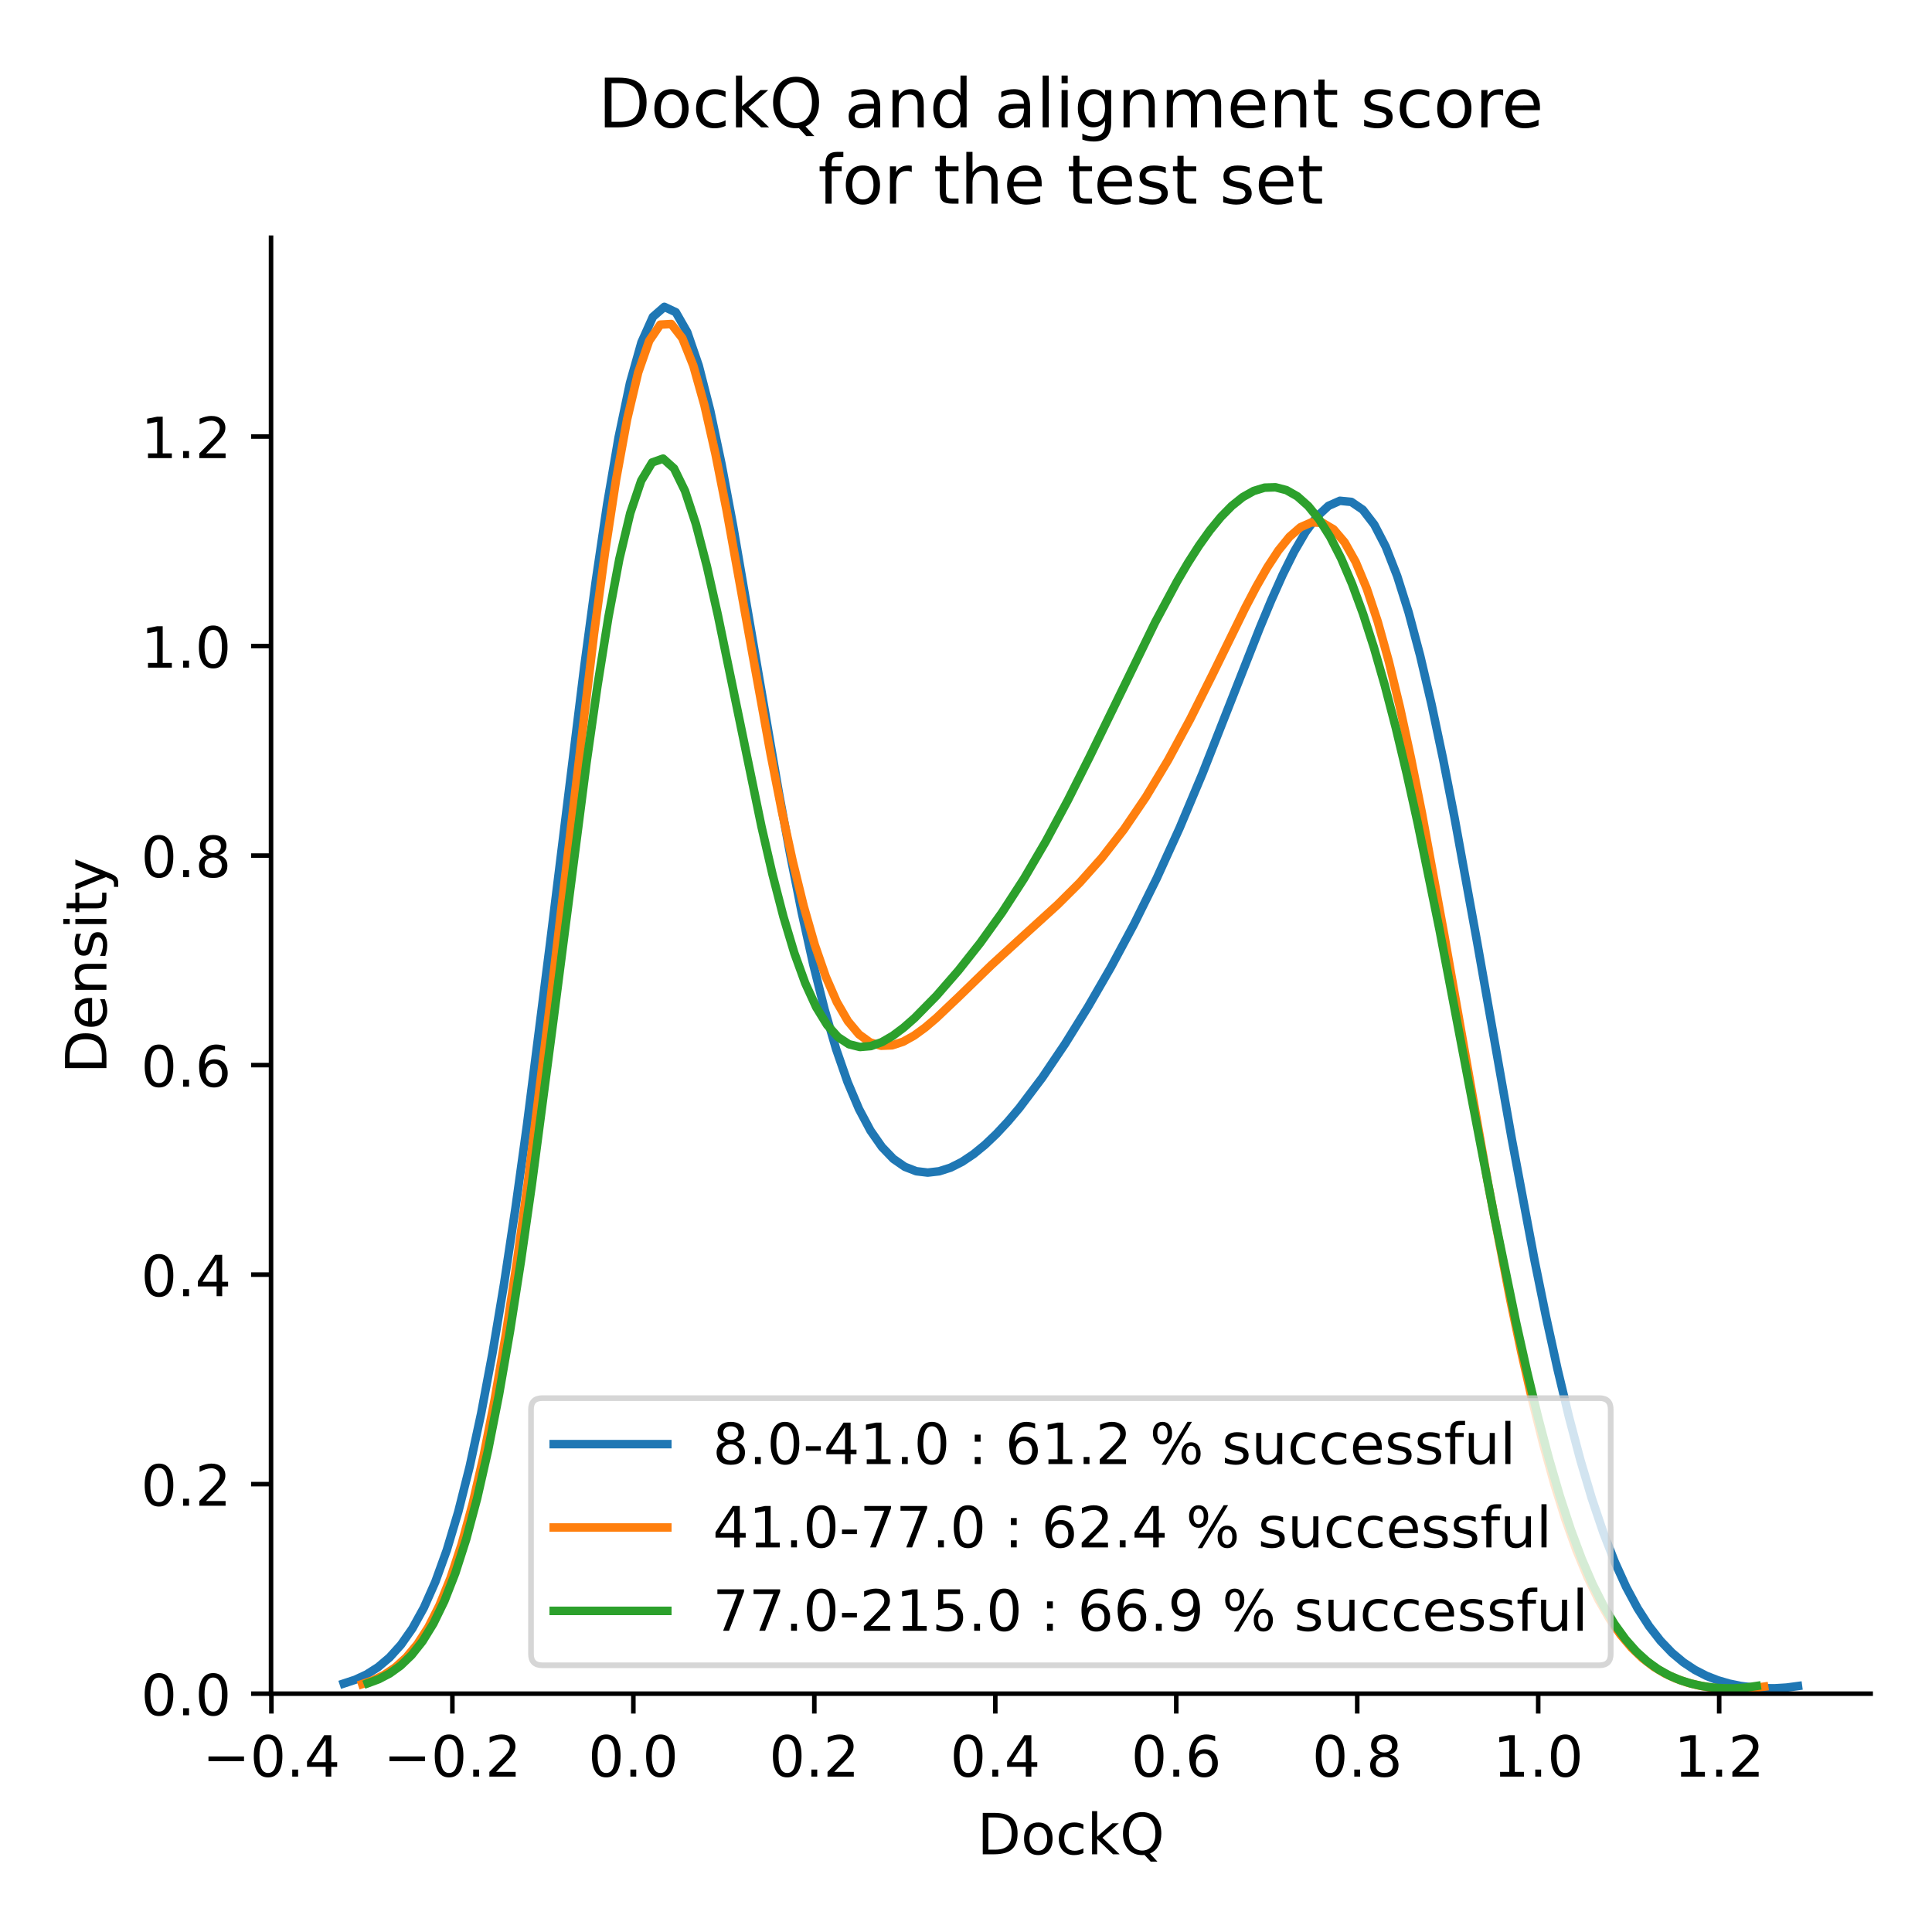 <?xml version="1.0" encoding="utf-8" standalone="no"?>
<!DOCTYPE svg PUBLIC "-//W3C//DTD SVG 1.1//EN"
  "http://www.w3.org/Graphics/SVG/1.1/DTD/svg11.dtd">
<!-- Created with matplotlib (https://matplotlib.org/) -->
<svg height="340.157pt" version="1.1" viewBox="0 0 340.157 340.157" width="340.157pt" xmlns="http://www.w3.org/2000/svg" xmlns:xlink="http://www.w3.org/1999/xlink">
 <defs>
  <style type="text/css">*{stroke-linecap:butt;stroke-linejoin:round;}</style>
 </defs>
 <g id="figure_1">
  <g id="patch_1">
   <path d="M 0 340.157 
L 340.157 340.157 
L 340.157 0 
L 0 0 
z
" style="fill:#ffffff;"/>
  </g>
  <g id="axes_1">
   <g id="patch_2">
    <path d="M 47.72 298.197 
L 329.357 298.197 
L 329.357 41.856 
L 47.72 41.856 
z
" style="fill:#ffffff;"/>
   </g>
   <g id="matplotlib.axis_1">
    <g id="xtick_1">
     <g id="line2d_1">
      <defs>
       <path d="M 0 0 
L 0 3.5 
" id="m278c0108ef" style="stroke:#000000;stroke-width:0.8;"/>
      </defs>
      <g>
       <use style="stroke:#000000;stroke-width:0.8;" x="47.785" xlink:href="#m278c0108ef" y="298.197"/>
      </g>
     </g>
     <g id="text_1">
      <!-- −0.4 -->
      <g transform="translate(35.644 312.796)scale(0.1 -0.1)">
       <defs>
        <path d="M 10.594 35.5 
L 73.188 35.5 
L 73.188 27.203 
L 10.594 27.203 
z
" id="DejaVuSans-8722"/>
        <path d="M 31.781 66.406 
Q 24.172 66.406 20.328 58.906 
Q 16.5 51.422 16.5 36.375 
Q 16.5 21.391 20.328 13.891 
Q 24.172 6.391 31.781 6.391 
Q 39.453 6.391 43.281 13.891 
Q 47.125 21.391 47.125 36.375 
Q 47.125 51.422 43.281 58.906 
Q 39.453 66.406 31.781 66.406 
z
M 31.781 74.219 
Q 44.047 74.219 50.516 64.516 
Q 56.984 54.828 56.984 36.375 
Q 56.984 17.969 50.516 8.266 
Q 44.047 -1.422 31.781 -1.422 
Q 19.531 -1.422 13.062 8.266 
Q 6.594 17.969 6.594 36.375 
Q 6.594 54.828 13.062 64.516 
Q 19.531 74.219 31.781 74.219 
z
" id="DejaVuSans-48"/>
        <path d="M 10.688 12.406 
L 21 12.406 
L 21 0 
L 10.688 0 
z
" id="DejaVuSans-46"/>
        <path d="M 37.797 64.312 
L 12.891 25.391 
L 37.797 25.391 
z
M 35.203 72.906 
L 47.609 72.906 
L 47.609 25.391 
L 58.016 25.391 
L 58.016 17.188 
L 47.609 17.188 
L 47.609 0 
L 37.797 0 
L 37.797 17.188 
L 4.891 17.188 
L 4.891 26.703 
z
" id="DejaVuSans-52"/>
       </defs>
       <use xlink:href="#DejaVuSans-8722"/>
       <use x="83.789" xlink:href="#DejaVuSans-48"/>
       <use x="147.412" xlink:href="#DejaVuSans-46"/>
       <use x="179.199" xlink:href="#DejaVuSans-52"/>
      </g>
     </g>
    </g>
    <g id="xtick_2">
     <g id="line2d_2">
      <g>
       <use style="stroke:#000000;stroke-width:0.8;" x="79.648" xlink:href="#m278c0108ef" y="298.197"/>
      </g>
     </g>
     <g id="text_2">
      <!-- −0.2 -->
      <g transform="translate(67.506 312.796)scale(0.1 -0.1)">
       <defs>
        <path d="M 19.188 8.297 
L 53.609 8.297 
L 53.609 0 
L 7.328 0 
L 7.328 8.297 
Q 12.938 14.109 22.625 23.891 
Q 32.328 33.688 34.812 36.531 
Q 39.547 41.844 41.422 45.531 
Q 43.312 49.219 43.312 52.781 
Q 43.312 58.594 39.234 62.25 
Q 35.156 65.922 28.609 65.922 
Q 23.969 65.922 18.812 64.312 
Q 13.672 62.703 7.812 59.422 
L 7.812 69.391 
Q 13.766 71.781 18.938 73 
Q 24.125 74.219 28.422 74.219 
Q 39.75 74.219 46.484 68.547 
Q 53.219 62.891 53.219 53.422 
Q 53.219 48.922 51.531 44.891 
Q 49.859 40.875 45.406 35.406 
Q 44.188 33.984 37.641 27.219 
Q 31.109 20.453 19.188 8.297 
z
" id="DejaVuSans-50"/>
       </defs>
       <use xlink:href="#DejaVuSans-8722"/>
       <use x="83.789" xlink:href="#DejaVuSans-48"/>
       <use x="147.412" xlink:href="#DejaVuSans-46"/>
       <use x="179.199" xlink:href="#DejaVuSans-50"/>
      </g>
     </g>
    </g>
    <g id="xtick_3">
     <g id="line2d_3">
      <g>
       <use style="stroke:#000000;stroke-width:0.8;" x="111.511" xlink:href="#m278c0108ef" y="298.197"/>
      </g>
     </g>
     <g id="text_3">
      <!-- 0.0 -->
      <g transform="translate(103.559 312.796)scale(0.1 -0.1)">
       <use xlink:href="#DejaVuSans-48"/>
       <use x="63.623" xlink:href="#DejaVuSans-46"/>
       <use x="95.41" xlink:href="#DejaVuSans-48"/>
      </g>
     </g>
    </g>
    <g id="xtick_4">
     <g id="line2d_4">
      <g>
       <use style="stroke:#000000;stroke-width:0.8;" x="143.373" xlink:href="#m278c0108ef" y="298.197"/>
      </g>
     </g>
     <g id="text_4">
      <!-- 0.2 -->
      <g transform="translate(135.422 312.796)scale(0.1 -0.1)">
       <use xlink:href="#DejaVuSans-48"/>
       <use x="63.623" xlink:href="#DejaVuSans-46"/>
       <use x="95.41" xlink:href="#DejaVuSans-50"/>
      </g>
     </g>
    </g>
    <g id="xtick_5">
     <g id="line2d_5">
      <g>
       <use style="stroke:#000000;stroke-width:0.8;" x="175.236" xlink:href="#m278c0108ef" y="298.197"/>
      </g>
     </g>
     <g id="text_5">
      <!-- 0.4 -->
      <g transform="translate(167.284 312.796)scale(0.1 -0.1)">
       <use xlink:href="#DejaVuSans-48"/>
       <use x="63.623" xlink:href="#DejaVuSans-46"/>
       <use x="95.41" xlink:href="#DejaVuSans-52"/>
      </g>
     </g>
    </g>
    <g id="xtick_6">
     <g id="line2d_6">
      <g>
       <use style="stroke:#000000;stroke-width:0.8;" x="207.099" xlink:href="#m278c0108ef" y="298.197"/>
      </g>
     </g>
     <g id="text_6">
      <!-- 0.6 -->
      <g transform="translate(199.147 312.796)scale(0.1 -0.1)">
       <defs>
        <path d="M 33.016 40.375 
Q 26.375 40.375 22.484 35.828 
Q 18.609 31.297 18.609 23.391 
Q 18.609 15.531 22.484 10.953 
Q 26.375 6.391 33.016 6.391 
Q 39.656 6.391 43.531 10.953 
Q 47.406 15.531 47.406 23.391 
Q 47.406 31.297 43.531 35.828 
Q 39.656 40.375 33.016 40.375 
z
M 52.594 71.297 
L 52.594 62.312 
Q 48.875 64.062 45.094 64.984 
Q 41.312 65.922 37.594 65.922 
Q 27.828 65.922 22.672 59.328 
Q 17.531 52.734 16.797 39.406 
Q 19.672 43.656 24.016 45.922 
Q 28.375 48.188 33.594 48.188 
Q 44.578 48.188 50.953 41.516 
Q 57.328 34.859 57.328 23.391 
Q 57.328 12.156 50.688 5.359 
Q 44.047 -1.422 33.016 -1.422 
Q 20.359 -1.422 13.672 8.266 
Q 6.984 17.969 6.984 36.375 
Q 6.984 53.656 15.188 63.938 
Q 23.391 74.219 37.203 74.219 
Q 40.922 74.219 44.703 73.484 
Q 48.484 72.75 52.594 71.297 
z
" id="DejaVuSans-54"/>
       </defs>
       <use xlink:href="#DejaVuSans-48"/>
       <use x="63.623" xlink:href="#DejaVuSans-46"/>
       <use x="95.41" xlink:href="#DejaVuSans-54"/>
      </g>
     </g>
    </g>
    <g id="xtick_7">
     <g id="line2d_7">
      <g>
       <use style="stroke:#000000;stroke-width:0.8;" x="238.961" xlink:href="#m278c0108ef" y="298.197"/>
      </g>
     </g>
     <g id="text_7">
      <!-- 0.8 -->
      <g transform="translate(231.01 312.796)scale(0.1 -0.1)">
       <defs>
        <path d="M 31.781 34.625 
Q 24.75 34.625 20.719 30.859 
Q 16.703 27.094 16.703 20.516 
Q 16.703 13.922 20.719 10.156 
Q 24.75 6.391 31.781 6.391 
Q 38.812 6.391 42.859 10.172 
Q 46.922 13.969 46.922 20.516 
Q 46.922 27.094 42.891 30.859 
Q 38.875 34.625 31.781 34.625 
z
M 21.922 38.812 
Q 15.578 40.375 12.031 44.719 
Q 8.5 49.078 8.5 55.328 
Q 8.5 64.062 14.719 69.141 
Q 20.953 74.219 31.781 74.219 
Q 42.672 74.219 48.875 69.141 
Q 55.078 64.062 55.078 55.328 
Q 55.078 49.078 51.531 44.719 
Q 48 40.375 41.703 38.812 
Q 48.828 37.156 52.797 32.312 
Q 56.781 27.484 56.781 20.516 
Q 56.781 9.906 50.312 4.234 
Q 43.844 -1.422 31.781 -1.422 
Q 19.734 -1.422 13.25 4.234 
Q 6.781 9.906 6.781 20.516 
Q 6.781 27.484 10.781 32.312 
Q 14.797 37.156 21.922 38.812 
z
M 18.312 54.391 
Q 18.312 48.734 21.844 45.562 
Q 25.391 42.391 31.781 42.391 
Q 38.141 42.391 41.719 45.562 
Q 45.312 48.734 45.312 54.391 
Q 45.312 60.062 41.719 63.234 
Q 38.141 66.406 31.781 66.406 
Q 25.391 66.406 21.844 63.234 
Q 18.312 60.062 18.312 54.391 
z
" id="DejaVuSans-56"/>
       </defs>
       <use xlink:href="#DejaVuSans-48"/>
       <use x="63.623" xlink:href="#DejaVuSans-46"/>
       <use x="95.41" xlink:href="#DejaVuSans-56"/>
      </g>
     </g>
    </g>
    <g id="xtick_8">
     <g id="line2d_8">
      <g>
       <use style="stroke:#000000;stroke-width:0.8;" x="270.824" xlink:href="#m278c0108ef" y="298.197"/>
      </g>
     </g>
     <g id="text_8">
      <!-- 1.0 -->
      <g transform="translate(262.873 312.796)scale(0.1 -0.1)">
       <defs>
        <path d="M 12.406 8.297 
L 28.516 8.297 
L 28.516 63.922 
L 10.984 60.406 
L 10.984 69.391 
L 28.422 72.906 
L 38.281 72.906 
L 38.281 8.297 
L 54.391 8.297 
L 54.391 0 
L 12.406 0 
z
" id="DejaVuSans-49"/>
       </defs>
       <use xlink:href="#DejaVuSans-49"/>
       <use x="63.623" xlink:href="#DejaVuSans-46"/>
       <use x="95.41" xlink:href="#DejaVuSans-48"/>
      </g>
     </g>
    </g>
    <g id="xtick_9">
     <g id="line2d_9">
      <g>
       <use style="stroke:#000000;stroke-width:0.8;" x="302.687" xlink:href="#m278c0108ef" y="298.197"/>
      </g>
     </g>
     <g id="text_9">
      <!-- 1.2 -->
      <g transform="translate(294.735 312.796)scale(0.1 -0.1)">
       <use xlink:href="#DejaVuSans-49"/>
       <use x="63.623" xlink:href="#DejaVuSans-46"/>
       <use x="95.41" xlink:href="#DejaVuSans-50"/>
      </g>
     </g>
    </g>
    <g id="text_10">
     <!-- DockQ -->
     <g transform="translate(172.049 326.474)scale(0.1 -0.1)">
      <defs>
       <path d="M 19.672 64.797 
L 19.672 8.109 
L 31.594 8.109 
Q 46.688 8.109 53.688 14.938 
Q 60.688 21.781 60.688 36.531 
Q 60.688 51.172 53.688 57.984 
Q 46.688 64.797 31.594 64.797 
z
M 9.812 72.906 
L 30.078 72.906 
Q 51.266 72.906 61.172 64.094 
Q 71.094 55.281 71.094 36.531 
Q 71.094 17.672 61.125 8.828 
Q 51.172 0 30.078 0 
L 9.812 0 
z
" id="DejaVuSans-68"/>
       <path d="M 30.609 48.391 
Q 23.391 48.391 19.188 42.75 
Q 14.984 37.109 14.984 27.297 
Q 14.984 17.484 19.156 11.844 
Q 23.344 6.203 30.609 6.203 
Q 37.797 6.203 41.984 11.859 
Q 46.188 17.531 46.188 27.297 
Q 46.188 37.016 41.984 42.703 
Q 37.797 48.391 30.609 48.391 
z
M 30.609 56 
Q 42.328 56 49.016 48.375 
Q 55.719 40.766 55.719 27.297 
Q 55.719 13.875 49.016 6.219 
Q 42.328 -1.422 30.609 -1.422 
Q 18.844 -1.422 12.172 6.219 
Q 5.516 13.875 5.516 27.297 
Q 5.516 40.766 12.172 48.375 
Q 18.844 56 30.609 56 
z
" id="DejaVuSans-111"/>
       <path d="M 48.781 52.594 
L 48.781 44.188 
Q 44.969 46.297 41.141 47.344 
Q 37.312 48.391 33.406 48.391 
Q 24.656 48.391 19.812 42.844 
Q 14.984 37.312 14.984 27.297 
Q 14.984 17.281 19.812 11.734 
Q 24.656 6.203 33.406 6.203 
Q 37.312 6.203 41.141 7.25 
Q 44.969 8.297 48.781 10.406 
L 48.781 2.094 
Q 45.016 0.344 40.984 -0.531 
Q 36.969 -1.422 32.422 -1.422 
Q 20.062 -1.422 12.781 6.344 
Q 5.516 14.109 5.516 27.297 
Q 5.516 40.672 12.859 48.328 
Q 20.219 56 33.016 56 
Q 37.156 56 41.109 55.141 
Q 45.062 54.297 48.781 52.594 
z
" id="DejaVuSans-99"/>
       <path d="M 9.078 75.984 
L 18.109 75.984 
L 18.109 31.109 
L 44.922 54.688 
L 56.391 54.688 
L 27.391 29.109 
L 57.625 0 
L 45.906 0 
L 18.109 26.703 
L 18.109 0 
L 9.078 0 
z
" id="DejaVuSans-107"/>
       <path d="M 39.406 66.219 
Q 28.656 66.219 22.328 58.203 
Q 16.016 50.203 16.016 36.375 
Q 16.016 22.609 22.328 14.594 
Q 28.656 6.594 39.406 6.594 
Q 50.141 6.594 56.422 14.594 
Q 62.703 22.609 62.703 36.375 
Q 62.703 50.203 56.422 58.203 
Q 50.141 66.219 39.406 66.219 
z
M 53.219 1.312 
L 66.219 -12.891 
L 54.297 -12.891 
L 43.5 -1.219 
Q 41.891 -1.312 41.031 -1.359 
Q 40.188 -1.422 39.406 -1.422 
Q 24.031 -1.422 14.812 8.859 
Q 5.609 19.141 5.609 36.375 
Q 5.609 53.656 14.812 63.938 
Q 24.031 74.219 39.406 74.219 
Q 54.734 74.219 63.906 63.938 
Q 73.094 53.656 73.094 36.375 
Q 73.094 23.688 67.984 14.641 
Q 62.891 5.609 53.219 1.312 
z
" id="DejaVuSans-81"/>
      </defs>
      <use xlink:href="#DejaVuSans-68"/>
      <use x="77.002" xlink:href="#DejaVuSans-111"/>
      <use x="138.184" xlink:href="#DejaVuSans-99"/>
      <use x="193.164" xlink:href="#DejaVuSans-107"/>
      <use x="251.074" xlink:href="#DejaVuSans-81"/>
     </g>
    </g>
   </g>
   <g id="matplotlib.axis_2">
    <g id="ytick_1">
     <g id="line2d_10">
      <defs>
       <path d="M 0 0 
L -3.5 0 
" id="mcc7756187b" style="stroke:#000000;stroke-width:0.8;"/>
      </defs>
      <g>
       <use style="stroke:#000000;stroke-width:0.8;" x="47.72" xlink:href="#mcc7756187b" y="298.197"/>
      </g>
     </g>
     <g id="text_11">
      <!-- 0.0 -->
      <g transform="translate(24.817 301.997)scale(0.1 -0.1)">
       <use xlink:href="#DejaVuSans-48"/>
       <use x="63.623" xlink:href="#DejaVuSans-46"/>
       <use x="95.41" xlink:href="#DejaVuSans-48"/>
      </g>
     </g>
    </g>
    <g id="ytick_2">
     <g id="line2d_11">
      <g>
       <use style="stroke:#000000;stroke-width:0.8;" x="47.72" xlink:href="#mcc7756187b" y="261.307"/>
      </g>
     </g>
     <g id="text_12">
      <!-- 0.2 -->
      <g transform="translate(24.817 265.107)scale(0.1 -0.1)">
       <use xlink:href="#DejaVuSans-48"/>
       <use x="63.623" xlink:href="#DejaVuSans-46"/>
       <use x="95.41" xlink:href="#DejaVuSans-50"/>
      </g>
     </g>
    </g>
    <g id="ytick_3">
     <g id="line2d_12">
      <g>
       <use style="stroke:#000000;stroke-width:0.8;" x="47.72" xlink:href="#mcc7756187b" y="224.417"/>
      </g>
     </g>
     <g id="text_13">
      <!-- 0.4 -->
      <g transform="translate(24.817 228.216)scale(0.1 -0.1)">
       <use xlink:href="#DejaVuSans-48"/>
       <use x="63.623" xlink:href="#DejaVuSans-46"/>
       <use x="95.41" xlink:href="#DejaVuSans-52"/>
      </g>
     </g>
    </g>
    <g id="ytick_4">
     <g id="line2d_13">
      <g>
       <use style="stroke:#000000;stroke-width:0.8;" x="47.72" xlink:href="#mcc7756187b" y="187.527"/>
      </g>
     </g>
     <g id="text_14">
      <!-- 0.6 -->
      <g transform="translate(24.817 191.326)scale(0.1 -0.1)">
       <use xlink:href="#DejaVuSans-48"/>
       <use x="63.623" xlink:href="#DejaVuSans-46"/>
       <use x="95.41" xlink:href="#DejaVuSans-54"/>
      </g>
     </g>
    </g>
    <g id="ytick_5">
     <g id="line2d_14">
      <g>
       <use style="stroke:#000000;stroke-width:0.8;" x="47.72" xlink:href="#mcc7756187b" y="150.637"/>
      </g>
     </g>
     <g id="text_15">
      <!-- 0.8 -->
      <g transform="translate(24.817 154.436)scale(0.1 -0.1)">
       <use xlink:href="#DejaVuSans-48"/>
       <use x="63.623" xlink:href="#DejaVuSans-46"/>
       <use x="95.41" xlink:href="#DejaVuSans-56"/>
      </g>
     </g>
    </g>
    <g id="ytick_6">
     <g id="line2d_15">
      <g>
       <use style="stroke:#000000;stroke-width:0.8;" x="47.72" xlink:href="#mcc7756187b" y="113.747"/>
      </g>
     </g>
     <g id="text_16">
      <!-- 1.0 -->
      <g transform="translate(24.817 117.546)scale(0.1 -0.1)">
       <use xlink:href="#DejaVuSans-49"/>
       <use x="63.623" xlink:href="#DejaVuSans-46"/>
       <use x="95.41" xlink:href="#DejaVuSans-48"/>
      </g>
     </g>
    </g>
    <g id="ytick_7">
     <g id="line2d_16">
      <g>
       <use style="stroke:#000000;stroke-width:0.8;" x="47.72" xlink:href="#mcc7756187b" y="76.857"/>
      </g>
     </g>
     <g id="text_17">
      <!-- 1.2 -->
      <g transform="translate(24.817 80.656)scale(0.1 -0.1)">
       <use xlink:href="#DejaVuSans-49"/>
       <use x="63.623" xlink:href="#DejaVuSans-46"/>
       <use x="95.41" xlink:href="#DejaVuSans-50"/>
      </g>
     </g>
    </g>
    <g id="text_18">
     <!-- Density -->
     <g transform="translate(18.737 189.035)rotate(-90)scale(0.1 -0.1)">
      <defs>
       <path d="M 56.203 29.594 
L 56.203 25.203 
L 14.891 25.203 
Q 15.484 15.922 20.484 11.062 
Q 25.484 6.203 34.422 6.203 
Q 39.594 6.203 44.453 7.469 
Q 49.312 8.734 54.109 11.281 
L 54.109 2.781 
Q 49.266 0.734 44.188 -0.344 
Q 39.109 -1.422 33.891 -1.422 
Q 20.797 -1.422 13.156 6.188 
Q 5.516 13.812 5.516 26.812 
Q 5.516 40.234 12.766 48.109 
Q 20.016 56 32.328 56 
Q 43.359 56 49.781 48.891 
Q 56.203 41.797 56.203 29.594 
z
M 47.219 32.234 
Q 47.125 39.594 43.094 43.984 
Q 39.062 48.391 32.422 48.391 
Q 24.906 48.391 20.391 44.141 
Q 15.875 39.891 15.188 32.172 
z
" id="DejaVuSans-101"/>
       <path d="M 54.891 33.016 
L 54.891 0 
L 45.906 0 
L 45.906 32.719 
Q 45.906 40.484 42.875 44.328 
Q 39.844 48.188 33.797 48.188 
Q 26.516 48.188 22.312 43.547 
Q 18.109 38.922 18.109 30.906 
L 18.109 0 
L 9.078 0 
L 9.078 54.688 
L 18.109 54.688 
L 18.109 46.188 
Q 21.344 51.125 25.703 53.562 
Q 30.078 56 35.797 56 
Q 45.219 56 50.047 50.172 
Q 54.891 44.344 54.891 33.016 
z
" id="DejaVuSans-110"/>
       <path d="M 44.281 53.078 
L 44.281 44.578 
Q 40.484 46.531 36.375 47.5 
Q 32.281 48.484 27.875 48.484 
Q 21.188 48.484 17.844 46.438 
Q 14.5 44.391 14.5 40.281 
Q 14.5 37.156 16.891 35.375 
Q 19.281 33.594 26.516 31.984 
L 29.594 31.297 
Q 39.156 29.25 43.188 25.516 
Q 47.219 21.781 47.219 15.094 
Q 47.219 7.469 41.188 3.016 
Q 35.156 -1.422 24.609 -1.422 
Q 20.219 -1.422 15.453 -0.562 
Q 10.688 0.297 5.422 2 
L 5.422 11.281 
Q 10.406 8.688 15.234 7.391 
Q 20.062 6.109 24.812 6.109 
Q 31.156 6.109 34.562 8.281 
Q 37.984 10.453 37.984 14.406 
Q 37.984 18.062 35.516 20.016 
Q 33.062 21.969 24.703 23.781 
L 21.578 24.516 
Q 13.234 26.266 9.516 29.906 
Q 5.812 33.547 5.812 39.891 
Q 5.812 47.609 11.281 51.797 
Q 16.75 56 26.812 56 
Q 31.781 56 36.172 55.266 
Q 40.578 54.547 44.281 53.078 
z
" id="DejaVuSans-115"/>
       <path d="M 9.422 54.688 
L 18.406 54.688 
L 18.406 0 
L 9.422 0 
z
M 9.422 75.984 
L 18.406 75.984 
L 18.406 64.594 
L 9.422 64.594 
z
" id="DejaVuSans-105"/>
       <path d="M 18.312 70.219 
L 18.312 54.688 
L 36.812 54.688 
L 36.812 47.703 
L 18.312 47.703 
L 18.312 18.016 
Q 18.312 11.328 20.141 9.422 
Q 21.969 7.516 27.594 7.516 
L 36.812 7.516 
L 36.812 0 
L 27.594 0 
Q 17.188 0 13.234 3.875 
Q 9.281 7.766 9.281 18.016 
L 9.281 47.703 
L 2.688 47.703 
L 2.688 54.688 
L 9.281 54.688 
L 9.281 70.219 
z
" id="DejaVuSans-116"/>
       <path d="M 32.172 -5.078 
Q 28.375 -14.844 24.75 -17.812 
Q 21.141 -20.797 15.094 -20.797 
L 7.906 -20.797 
L 7.906 -13.281 
L 13.188 -13.281 
Q 16.891 -13.281 18.938 -11.516 
Q 21 -9.766 23.484 -3.219 
L 25.094 0.875 
L 2.984 54.688 
L 12.5 54.688 
L 29.594 11.922 
L 46.688 54.688 
L 56.203 54.688 
z
" id="DejaVuSans-121"/>
      </defs>
      <use xlink:href="#DejaVuSans-68"/>
      <use x="77.002" xlink:href="#DejaVuSans-101"/>
      <use x="138.525" xlink:href="#DejaVuSans-110"/>
      <use x="201.904" xlink:href="#DejaVuSans-115"/>
      <use x="254.004" xlink:href="#DejaVuSans-105"/>
      <use x="281.787" xlink:href="#DejaVuSans-116"/>
      <use x="320.996" xlink:href="#DejaVuSans-121"/>
     </g>
    </g>
   </g>
   <g id="line2d_17">
    <path clip-path="url(#p70b4cc727b)" d="M 60.522 296.407 
L 62.538 295.743 
L 64.554 294.807 
L 66.57 293.527 
L 68.586 291.818 
L 70.602 289.58 
L 72.618 286.698 
L 74.634 283.049 
L 76.65 278.5 
L 78.666 272.921 
L 80.682 266.187 
L 82.698 258.192 
L 84.714 248.857 
L 86.73 238.142 
L 88.746 226.056 
L 90.762 212.669 
L 92.778 198.117 
L 96.81 166.42 
L 102.858 117.472 
L 104.874 102.46 
L 106.89 88.847 
L 108.906 77.052 
L 110.922 67.435 
L 112.938 60.283 
L 114.954 55.785 
L 116.97 54.024 
L 118.986 54.974 
L 121.002 58.499 
L 123.018 64.363 
L 125.034 72.251 
L 127.05 81.785 
L 129.066 92.547 
L 133.098 116.051 
L 137.13 139.575 
L 139.146 150.532 
L 141.162 160.644 
L 143.178 169.758 
L 145.194 177.788 
L 147.21 184.701 
L 149.226 190.512 
L 151.242 195.27 
L 153.258 199.05 
L 155.274 201.94 
L 157.29 204.037 
L 159.307 205.431 
L 161.323 206.211 
L 163.339 206.452 
L 165.355 206.222 
L 167.371 205.575 
L 169.387 204.558 
L 171.403 203.208 
L 173.419 201.559 
L 175.435 199.639 
L 177.451 197.474 
L 179.467 195.088 
L 183.499 189.746 
L 187.531 183.772 
L 191.563 177.277 
L 195.595 170.297 
L 199.627 162.785 
L 203.659 154.642 
L 207.691 145.773 
L 211.723 136.169 
L 217.771 120.792 
L 221.803 110.555 
L 223.819 105.706 
L 225.835 101.19 
L 227.851 97.133 
L 229.867 93.67 
L 231.883 90.936 
L 233.899 89.062 
L 235.915 88.171 
L 237.931 88.372 
L 239.947 89.751 
L 241.963 92.371 
L 243.979 96.263 
L 245.995 101.426 
L 248.011 107.824 
L 250.027 115.387 
L 252.043 124.01 
L 254.059 133.56 
L 256.075 143.877 
L 260.107 166.086 
L 266.155 200.446 
L 270.187 221.951 
L 272.203 231.848 
L 274.219 241.038 
L 276.235 249.455 
L 278.251 257.061 
L 280.267 263.842 
L 282.283 269.807 
L 284.3 274.987 
L 286.316 279.425 
L 288.332 283.18 
L 290.348 286.315 
L 292.364 288.898 
L 294.38 290.999 
L 296.396 292.684 
L 298.412 294.015 
L 300.428 295.051 
L 302.444 295.84 
L 304.46 296.425 
L 306.476 296.838 
L 308.492 297.105 
L 310.508 297.24 
L 312.524 297.248 
L 314.54 297.125 
L 316.556 296.854 
L 316.556 296.854 
" style="fill:none;stroke:#1f77b4;stroke-linecap:square;stroke-width:1.5;"/>
   </g>
   <g id="line2d_18">
    <path clip-path="url(#p70b4cc727b)" d="M 63.769 296.507 
L 65.713 295.834 
L 67.656 294.881 
L 69.6 293.57 
L 71.543 291.808 
L 73.487 289.485 
L 75.431 286.476 
L 77.374 282.645 
L 79.318 277.85 
L 81.261 271.951 
L 83.205 264.819 
L 85.148 256.344 
L 87.092 246.454 
L 89.035 235.121 
L 90.979 222.379 
L 92.923 208.328 
L 96.81 177.094 
L 104.584 111.624 
L 106.527 97.193 
L 108.471 84.458 
L 110.414 73.818 
L 112.358 65.593 
L 114.302 60.003 
L 116.245 57.157 
L 118.189 57.045 
L 120.132 59.539 
L 122.076 64.405 
L 124.019 71.323 
L 125.963 79.905 
L 127.906 89.721 
L 131.793 111.302 
L 135.681 132.787 
L 137.624 142.663 
L 139.568 151.644 
L 141.511 159.574 
L 143.455 166.364 
L 145.398 171.979 
L 147.342 176.434 
L 149.285 179.784 
L 151.229 182.111 
L 153.172 183.52 
L 155.116 184.124 
L 157.06 184.047 
L 159.003 183.41 
L 160.947 182.329 
L 162.89 180.914 
L 164.834 179.263 
L 168.721 175.577 
L 174.552 169.913 
L 180.382 164.58 
L 186.213 159.276 
L 190.1 155.407 
L 193.987 151.043 
L 197.874 146.042 
L 201.761 140.322 
L 205.648 133.846 
L 209.535 126.647 
L 213.422 118.878 
L 219.253 106.991 
L 221.197 103.284 
L 223.14 99.884 
L 225.084 96.918 
L 227.027 94.52 
L 228.971 92.825 
L 230.914 91.965 
L 232.858 92.057 
L 234.801 93.205 
L 236.745 95.487 
L 238.689 98.951 
L 240.632 103.615 
L 242.576 109.463 
L 244.519 116.442 
L 246.463 124.467 
L 248.406 133.423 
L 250.35 143.167 
L 254.237 164.358 
L 262.011 208.508 
L 265.898 228.795 
L 267.842 238.038 
L 269.785 246.572 
L 271.729 254.345 
L 273.672 261.332 
L 275.616 267.531 
L 277.56 272.959 
L 279.503 277.651 
L 281.447 281.654 
L 283.39 285.025 
L 285.334 287.826 
L 287.277 290.124 
L 289.221 291.983 
L 291.164 293.467 
L 293.108 294.633 
L 295.051 295.535 
L 296.995 296.217 
L 298.939 296.718 
L 300.882 297.068 
L 302.826 297.288 
L 304.769 297.389 
L 306.713 297.376 
L 308.656 297.239 
L 310.6 296.96 
L 310.6 296.96 
" style="fill:none;stroke:#ff7f0e;stroke-linecap:square;stroke-width:1.5;"/>
   </g>
   <g id="line2d_19">
    <path clip-path="url(#p70b4cc727b)" d="M 64.761 296.361 
L 66.686 295.648 
L 68.612 294.638 
L 70.537 293.254 
L 72.462 291.402 
L 74.388 288.974 
L 76.313 285.848 
L 78.239 281.893 
L 80.164 276.979 
L 82.09 270.979 
L 84.015 263.783 
L 85.94 255.306 
L 87.866 245.505 
L 89.791 234.388 
L 91.717 222.021 
L 93.642 208.545 
L 97.493 179.183 
L 103.269 134.271 
L 105.195 120.745 
L 107.12 108.667 
L 109.045 98.423 
L 110.971 90.332 
L 112.896 84.625 
L 114.822 81.424 
L 116.747 80.742 
L 118.673 82.476 
L 120.598 86.42 
L 122.523 92.275 
L 124.449 99.679 
L 126.374 108.222 
L 134.076 145.559 
L 136.001 153.915 
L 137.927 161.371 
L 139.852 167.792 
L 141.778 173.112 
L 143.703 177.32 
L 145.629 180.458 
L 147.554 182.602 
L 149.479 183.858 
L 151.405 184.342 
L 153.33 184.178 
L 155.256 183.483 
L 157.181 182.368 
L 159.107 180.926 
L 161.032 179.233 
L 164.883 175.315 
L 168.734 170.889 
L 172.585 166.02 
L 176.435 160.652 
L 180.286 154.702 
L 184.137 148.122 
L 187.988 140.942 
L 191.839 133.275 
L 203.391 109.55 
L 207.242 102.365 
L 209.168 99.091 
L 211.093 96.084 
L 213.019 93.386 
L 214.944 91.035 
L 216.869 89.071 
L 218.795 87.53 
L 220.72 86.447 
L 222.646 85.859 
L 224.571 85.797 
L 226.497 86.297 
L 228.422 87.389 
L 230.347 89.107 
L 232.273 91.48 
L 234.198 94.538 
L 236.124 98.305 
L 238.049 102.8 
L 239.974 108.035 
L 241.9 114.012 
L 243.825 120.719 
L 245.751 128.132 
L 247.676 136.206 
L 249.602 144.883 
L 253.452 163.713 
L 259.229 194.009 
L 263.08 214.079 
L 266.93 232.847 
L 268.856 241.469 
L 270.781 249.471 
L 272.707 256.796 
L 274.632 263.408 
L 276.558 269.294 
L 278.483 274.46 
L 280.408 278.93 
L 282.334 282.744 
L 284.259 285.952 
L 286.185 288.611 
L 288.11 290.783 
L 290.036 292.531 
L 291.961 293.916 
L 293.886 294.993 
L 295.812 295.813 
L 297.737 296.42 
L 299.663 296.848 
L 301.588 297.122 
L 303.514 297.259 
L 305.439 297.264 
L 307.364 297.13 
L 309.29 296.84 
L 309.29 296.84 
" style="fill:none;stroke:#2ca02c;stroke-linecap:square;stroke-width:1.5;"/>
   </g>
   <g id="patch_3">
    <path d="M 47.72 298.197 
L 47.72 41.856 
" style="fill:none;stroke:#000000;stroke-linecap:square;stroke-linejoin:miter;stroke-width:0.8;"/>
   </g>
   <g id="patch_4">
    <path d="M 47.72 298.197 
L 329.357 298.197 
" style="fill:none;stroke:#000000;stroke-linecap:square;stroke-linejoin:miter;stroke-width:0.8;"/>
   </g>
   <g id="text_19">
    <!-- DockQ and alignment score -->
    <g transform="translate(105.309 22.419)scale(0.12 -0.12)">
     <defs>
      <path id="DejaVuSans-32"/>
      <path d="M 34.281 27.484 
Q 23.391 27.484 19.188 25 
Q 14.984 22.516 14.984 16.5 
Q 14.984 11.719 18.141 8.906 
Q 21.297 6.109 26.703 6.109 
Q 34.188 6.109 38.703 11.406 
Q 43.219 16.703 43.219 25.484 
L 43.219 27.484 
z
M 52.203 31.203 
L 52.203 0 
L 43.219 0 
L 43.219 8.297 
Q 40.141 3.328 35.547 0.953 
Q 30.953 -1.422 24.312 -1.422 
Q 15.922 -1.422 10.953 3.297 
Q 6 8.016 6 15.922 
Q 6 25.141 12.172 29.828 
Q 18.359 34.516 30.609 34.516 
L 43.219 34.516 
L 43.219 35.406 
Q 43.219 41.609 39.141 45 
Q 35.062 48.391 27.688 48.391 
Q 23 48.391 18.547 47.266 
Q 14.109 46.141 10.016 43.891 
L 10.016 52.203 
Q 14.938 54.109 19.578 55.047 
Q 24.219 56 28.609 56 
Q 40.484 56 46.344 49.844 
Q 52.203 43.703 52.203 31.203 
z
" id="DejaVuSans-97"/>
      <path d="M 45.406 46.391 
L 45.406 75.984 
L 54.391 75.984 
L 54.391 0 
L 45.406 0 
L 45.406 8.203 
Q 42.578 3.328 38.25 0.953 
Q 33.938 -1.422 27.875 -1.422 
Q 17.969 -1.422 11.734 6.484 
Q 5.516 14.406 5.516 27.297 
Q 5.516 40.188 11.734 48.094 
Q 17.969 56 27.875 56 
Q 33.938 56 38.25 53.625 
Q 42.578 51.266 45.406 46.391 
z
M 14.797 27.297 
Q 14.797 17.391 18.875 11.75 
Q 22.953 6.109 30.078 6.109 
Q 37.203 6.109 41.297 11.75 
Q 45.406 17.391 45.406 27.297 
Q 45.406 37.203 41.297 42.844 
Q 37.203 48.484 30.078 48.484 
Q 22.953 48.484 18.875 42.844 
Q 14.797 37.203 14.797 27.297 
z
" id="DejaVuSans-100"/>
      <path d="M 9.422 75.984 
L 18.406 75.984 
L 18.406 0 
L 9.422 0 
z
" id="DejaVuSans-108"/>
      <path d="M 45.406 27.984 
Q 45.406 37.75 41.375 43.109 
Q 37.359 48.484 30.078 48.484 
Q 22.859 48.484 18.828 43.109 
Q 14.797 37.75 14.797 27.984 
Q 14.797 18.266 18.828 12.891 
Q 22.859 7.516 30.078 7.516 
Q 37.359 7.516 41.375 12.891 
Q 45.406 18.266 45.406 27.984 
z
M 54.391 6.781 
Q 54.391 -7.172 48.188 -13.984 
Q 42 -20.797 29.203 -20.797 
Q 24.469 -20.797 20.266 -20.094 
Q 16.062 -19.391 12.109 -17.922 
L 12.109 -9.188 
Q 16.062 -11.328 19.922 -12.344 
Q 23.781 -13.375 27.781 -13.375 
Q 36.625 -13.375 41.016 -8.766 
Q 45.406 -4.156 45.406 5.172 
L 45.406 9.625 
Q 42.625 4.781 38.281 2.391 
Q 33.938 0 27.875 0 
Q 17.828 0 11.672 7.656 
Q 5.516 15.328 5.516 27.984 
Q 5.516 40.672 11.672 48.328 
Q 17.828 56 27.875 56 
Q 33.938 56 38.281 53.609 
Q 42.625 51.219 45.406 46.391 
L 45.406 54.688 
L 54.391 54.688 
z
" id="DejaVuSans-103"/>
      <path d="M 52 44.188 
Q 55.375 50.25 60.062 53.125 
Q 64.75 56 71.094 56 
Q 79.641 56 84.281 50.016 
Q 88.922 44.047 88.922 33.016 
L 88.922 0 
L 79.891 0 
L 79.891 32.719 
Q 79.891 40.578 77.094 44.375 
Q 74.312 48.188 68.609 48.188 
Q 61.625 48.188 57.562 43.547 
Q 53.516 38.922 53.516 30.906 
L 53.516 0 
L 44.484 0 
L 44.484 32.719 
Q 44.484 40.625 41.703 44.406 
Q 38.922 48.188 33.109 48.188 
Q 26.219 48.188 22.156 43.531 
Q 18.109 38.875 18.109 30.906 
L 18.109 0 
L 9.078 0 
L 9.078 54.688 
L 18.109 54.688 
L 18.109 46.188 
Q 21.188 51.219 25.484 53.609 
Q 29.781 56 35.688 56 
Q 41.656 56 45.828 52.969 
Q 50 49.953 52 44.188 
z
" id="DejaVuSans-109"/>
      <path d="M 41.109 46.297 
Q 39.594 47.172 37.812 47.578 
Q 36.031 48 33.891 48 
Q 26.266 48 22.188 43.047 
Q 18.109 38.094 18.109 28.812 
L 18.109 0 
L 9.078 0 
L 9.078 54.688 
L 18.109 54.688 
L 18.109 46.188 
Q 20.953 51.172 25.484 53.578 
Q 30.031 56 36.531 56 
Q 37.453 56 38.578 55.875 
Q 39.703 55.766 41.062 55.516 
z
" id="DejaVuSans-114"/>
     </defs>
     <use xlink:href="#DejaVuSans-68"/>
     <use x="77.002" xlink:href="#DejaVuSans-111"/>
     <use x="138.184" xlink:href="#DejaVuSans-99"/>
     <use x="193.164" xlink:href="#DejaVuSans-107"/>
     <use x="251.074" xlink:href="#DejaVuSans-81"/>
     <use x="329.785" xlink:href="#DejaVuSans-32"/>
     <use x="361.572" xlink:href="#DejaVuSans-97"/>
     <use x="422.852" xlink:href="#DejaVuSans-110"/>
     <use x="486.23" xlink:href="#DejaVuSans-100"/>
     <use x="549.707" xlink:href="#DejaVuSans-32"/>
     <use x="581.494" xlink:href="#DejaVuSans-97"/>
     <use x="642.773" xlink:href="#DejaVuSans-108"/>
     <use x="670.557" xlink:href="#DejaVuSans-105"/>
     <use x="698.34" xlink:href="#DejaVuSans-103"/>
     <use x="761.816" xlink:href="#DejaVuSans-110"/>
     <use x="825.195" xlink:href="#DejaVuSans-109"/>
     <use x="922.607" xlink:href="#DejaVuSans-101"/>
     <use x="984.131" xlink:href="#DejaVuSans-110"/>
     <use x="1047.51" xlink:href="#DejaVuSans-116"/>
     <use x="1086.719" xlink:href="#DejaVuSans-32"/>
     <use x="1118.506" xlink:href="#DejaVuSans-115"/>
     <use x="1170.605" xlink:href="#DejaVuSans-99"/>
     <use x="1225.586" xlink:href="#DejaVuSans-111"/>
     <use x="1286.768" xlink:href="#DejaVuSans-114"/>
     <use x="1325.631" xlink:href="#DejaVuSans-101"/>
    </g>
    <!-- for the test set -->
    <g transform="translate(144.03 35.856)scale(0.12 -0.12)">
     <defs>
      <path d="M 37.109 75.984 
L 37.109 68.5 
L 28.516 68.5 
Q 23.688 68.5 21.797 66.547 
Q 19.922 64.594 19.922 59.516 
L 19.922 54.688 
L 34.719 54.688 
L 34.719 47.703 
L 19.922 47.703 
L 19.922 0 
L 10.891 0 
L 10.891 47.703 
L 2.297 47.703 
L 2.297 54.688 
L 10.891 54.688 
L 10.891 58.5 
Q 10.891 67.625 15.141 71.797 
Q 19.391 75.984 28.609 75.984 
z
" id="DejaVuSans-102"/>
      <path d="M 54.891 33.016 
L 54.891 0 
L 45.906 0 
L 45.906 32.719 
Q 45.906 40.484 42.875 44.328 
Q 39.844 48.188 33.797 48.188 
Q 26.516 48.188 22.312 43.547 
Q 18.109 38.922 18.109 30.906 
L 18.109 0 
L 9.078 0 
L 9.078 75.984 
L 18.109 75.984 
L 18.109 46.188 
Q 21.344 51.125 25.703 53.562 
Q 30.078 56 35.797 56 
Q 45.219 56 50.047 50.172 
Q 54.891 44.344 54.891 33.016 
z
" id="DejaVuSans-104"/>
     </defs>
     <use xlink:href="#DejaVuSans-102"/>
     <use x="35.205" xlink:href="#DejaVuSans-111"/>
     <use x="96.387" xlink:href="#DejaVuSans-114"/>
     <use x="137.5" xlink:href="#DejaVuSans-32"/>
     <use x="169.287" xlink:href="#DejaVuSans-116"/>
     <use x="208.496" xlink:href="#DejaVuSans-104"/>
     <use x="271.875" xlink:href="#DejaVuSans-101"/>
     <use x="333.398" xlink:href="#DejaVuSans-32"/>
     <use x="365.186" xlink:href="#DejaVuSans-116"/>
     <use x="404.395" xlink:href="#DejaVuSans-101"/>
     <use x="465.918" xlink:href="#DejaVuSans-115"/>
     <use x="518.018" xlink:href="#DejaVuSans-116"/>
     <use x="557.227" xlink:href="#DejaVuSans-32"/>
     <use x="589.014" xlink:href="#DejaVuSans-115"/>
     <use x="641.113" xlink:href="#DejaVuSans-101"/>
     <use x="702.637" xlink:href="#DejaVuSans-116"/>
    </g>
   </g>
   <g id="legend_1">
    <g id="patch_5">
     <path d="M 95.488 293.197 
L 281.59 293.197 
Q 283.59 293.197 283.59 291.197 
L 283.59 248.163 
Q 283.59 246.163 281.59 246.163 
L 95.488 246.163 
Q 93.488 246.163 93.488 248.163 
L 93.488 291.197 
Q 93.488 293.197 95.488 293.197 
z
" style="fill:#ffffff;opacity:0.8;stroke:#cccccc;stroke-linejoin:miter;"/>
    </g>
    <g id="line2d_20">
     <path d="M 97.488 254.262 
L 117.488 254.262 
" style="fill:none;stroke:#1f77b4;stroke-linecap:square;stroke-width:1.5;"/>
    </g>
    <g id="line2d_21"/>
    <g id="text_20">
     <!-- 8.0-41.0 : 61.2 % successful -->
     <g transform="translate(125.488 257.762)scale(0.1 -0.1)">
      <defs>
       <path d="M 4.891 31.391 
L 31.203 31.391 
L 31.203 23.391 
L 4.891 23.391 
z
" id="DejaVuSans-45"/>
       <path d="M 11.719 12.406 
L 22.016 12.406 
L 22.016 0 
L 11.719 0 
z
M 11.719 51.703 
L 22.016 51.703 
L 22.016 39.312 
L 11.719 39.312 
z
" id="DejaVuSans-58"/>
       <path d="M 72.703 32.078 
Q 68.453 32.078 66.031 28.469 
Q 63.625 24.859 63.625 18.406 
Q 63.625 12.062 66.031 8.422 
Q 68.453 4.781 72.703 4.781 
Q 76.859 4.781 79.266 8.422 
Q 81.688 12.062 81.688 18.406 
Q 81.688 24.812 79.266 28.438 
Q 76.859 32.078 72.703 32.078 
z
M 72.703 38.281 
Q 80.422 38.281 84.953 32.906 
Q 89.5 27.547 89.5 18.406 
Q 89.5 9.281 84.938 3.922 
Q 80.375 -1.422 72.703 -1.422 
Q 64.891 -1.422 60.344 3.922 
Q 55.812 9.281 55.812 18.406 
Q 55.812 27.594 60.375 32.938 
Q 64.938 38.281 72.703 38.281 
z
M 22.312 68.016 
Q 18.109 68.016 15.688 64.375 
Q 13.281 60.75 13.281 54.391 
Q 13.281 47.953 15.672 44.328 
Q 18.062 40.719 22.312 40.719 
Q 26.562 40.719 28.969 44.328 
Q 31.391 47.953 31.391 54.391 
Q 31.391 60.688 28.953 64.344 
Q 26.516 68.016 22.312 68.016 
z
M 66.406 74.219 
L 74.219 74.219 
L 28.609 -1.422 
L 20.797 -1.422 
z
M 22.312 74.219 
Q 30.031 74.219 34.609 68.875 
Q 39.203 63.531 39.203 54.391 
Q 39.203 45.172 34.641 39.844 
Q 30.078 34.516 22.312 34.516 
Q 14.547 34.516 10.031 39.859 
Q 5.516 45.219 5.516 54.391 
Q 5.516 63.484 10.047 68.844 
Q 14.594 74.219 22.312 74.219 
z
" id="DejaVuSans-37"/>
       <path d="M 8.5 21.578 
L 8.5 54.688 
L 17.484 54.688 
L 17.484 21.922 
Q 17.484 14.156 20.5 10.266 
Q 23.531 6.391 29.594 6.391 
Q 36.859 6.391 41.078 11.031 
Q 45.312 15.672 45.312 23.688 
L 45.312 54.688 
L 54.297 54.688 
L 54.297 0 
L 45.312 0 
L 45.312 8.406 
Q 42.047 3.422 37.719 1 
Q 33.406 -1.422 27.688 -1.422 
Q 18.266 -1.422 13.375 4.438 
Q 8.5 10.297 8.5 21.578 
z
M 31.109 56 
z
" id="DejaVuSans-117"/>
      </defs>
      <use xlink:href="#DejaVuSans-56"/>
      <use x="63.623" xlink:href="#DejaVuSans-46"/>
      <use x="95.41" xlink:href="#DejaVuSans-48"/>
      <use x="159.033" xlink:href="#DejaVuSans-45"/>
      <use x="195.117" xlink:href="#DejaVuSans-52"/>
      <use x="258.74" xlink:href="#DejaVuSans-49"/>
      <use x="322.363" xlink:href="#DejaVuSans-46"/>
      <use x="354.15" xlink:href="#DejaVuSans-48"/>
      <use x="417.773" xlink:href="#DejaVuSans-32"/>
      <use x="449.561" xlink:href="#DejaVuSans-58"/>
      <use x="483.252" xlink:href="#DejaVuSans-32"/>
      <use x="515.039" xlink:href="#DejaVuSans-54"/>
      <use x="578.662" xlink:href="#DejaVuSans-49"/>
      <use x="642.285" xlink:href="#DejaVuSans-46"/>
      <use x="674.072" xlink:href="#DejaVuSans-50"/>
      <use x="737.695" xlink:href="#DejaVuSans-32"/>
      <use x="769.482" xlink:href="#DejaVuSans-37"/>
      <use x="864.502" xlink:href="#DejaVuSans-32"/>
      <use x="896.289" xlink:href="#DejaVuSans-115"/>
      <use x="948.389" xlink:href="#DejaVuSans-117"/>
      <use x="1011.768" xlink:href="#DejaVuSans-99"/>
      <use x="1066.748" xlink:href="#DejaVuSans-99"/>
      <use x="1121.729" xlink:href="#DejaVuSans-101"/>
      <use x="1183.252" xlink:href="#DejaVuSans-115"/>
      <use x="1235.352" xlink:href="#DejaVuSans-115"/>
      <use x="1287.451" xlink:href="#DejaVuSans-102"/>
      <use x="1322.656" xlink:href="#DejaVuSans-117"/>
      <use x="1386.035" xlink:href="#DejaVuSans-108"/>
     </g>
    </g>
    <g id="line2d_22">
     <path d="M 97.488 268.94 
L 117.488 268.94 
" style="fill:none;stroke:#ff7f0e;stroke-linecap:square;stroke-width:1.5;"/>
    </g>
    <g id="line2d_23"/>
    <g id="text_21">
     <!-- 41.0-77.0 : 62.4 % successful -->
     <g transform="translate(125.488 272.44)scale(0.1 -0.1)">
      <defs>
       <path d="M 8.203 72.906 
L 55.078 72.906 
L 55.078 68.703 
L 28.609 0 
L 18.312 0 
L 43.219 64.594 
L 8.203 64.594 
z
" id="DejaVuSans-55"/>
      </defs>
      <use xlink:href="#DejaVuSans-52"/>
      <use x="63.623" xlink:href="#DejaVuSans-49"/>
      <use x="127.246" xlink:href="#DejaVuSans-46"/>
      <use x="159.033" xlink:href="#DejaVuSans-48"/>
      <use x="222.656" xlink:href="#DejaVuSans-45"/>
      <use x="258.74" xlink:href="#DejaVuSans-55"/>
      <use x="322.363" xlink:href="#DejaVuSans-55"/>
      <use x="385.986" xlink:href="#DejaVuSans-46"/>
      <use x="417.773" xlink:href="#DejaVuSans-48"/>
      <use x="481.396" xlink:href="#DejaVuSans-32"/>
      <use x="513.184" xlink:href="#DejaVuSans-58"/>
      <use x="546.875" xlink:href="#DejaVuSans-32"/>
      <use x="578.662" xlink:href="#DejaVuSans-54"/>
      <use x="642.285" xlink:href="#DejaVuSans-50"/>
      <use x="705.908" xlink:href="#DejaVuSans-46"/>
      <use x="737.695" xlink:href="#DejaVuSans-52"/>
      <use x="801.318" xlink:href="#DejaVuSans-32"/>
      <use x="833.105" xlink:href="#DejaVuSans-37"/>
      <use x="928.125" xlink:href="#DejaVuSans-32"/>
      <use x="959.912" xlink:href="#DejaVuSans-115"/>
      <use x="1012.012" xlink:href="#DejaVuSans-117"/>
      <use x="1075.391" xlink:href="#DejaVuSans-99"/>
      <use x="1130.371" xlink:href="#DejaVuSans-99"/>
      <use x="1185.352" xlink:href="#DejaVuSans-101"/>
      <use x="1246.875" xlink:href="#DejaVuSans-115"/>
      <use x="1298.975" xlink:href="#DejaVuSans-115"/>
      <use x="1351.074" xlink:href="#DejaVuSans-102"/>
      <use x="1386.279" xlink:href="#DejaVuSans-117"/>
      <use x="1449.658" xlink:href="#DejaVuSans-108"/>
     </g>
    </g>
    <g id="line2d_24">
     <path d="M 97.488 283.618 
L 117.488 283.618 
" style="fill:none;stroke:#2ca02c;stroke-linecap:square;stroke-width:1.5;"/>
    </g>
    <g id="line2d_25"/>
    <g id="text_22">
     <!-- 77.0-215.0 : 66.9 % successful -->
     <g transform="translate(125.488 287.118)scale(0.1 -0.1)">
      <defs>
       <path d="M 10.797 72.906 
L 49.516 72.906 
L 49.516 64.594 
L 19.828 64.594 
L 19.828 46.734 
Q 21.969 47.469 24.109 47.828 
Q 26.266 48.188 28.422 48.188 
Q 40.625 48.188 47.75 41.5 
Q 54.891 34.812 54.891 23.391 
Q 54.891 11.625 47.562 5.094 
Q 40.234 -1.422 26.906 -1.422 
Q 22.312 -1.422 17.547 -0.641 
Q 12.797 0.141 7.719 1.703 
L 7.719 11.625 
Q 12.109 9.234 16.797 8.062 
Q 21.484 6.891 26.703 6.891 
Q 35.156 6.891 40.078 11.328 
Q 45.016 15.766 45.016 23.391 
Q 45.016 31 40.078 35.438 
Q 35.156 39.891 26.703 39.891 
Q 22.75 39.891 18.812 39.016 
Q 14.891 38.141 10.797 36.281 
z
" id="DejaVuSans-53"/>
       <path d="M 10.984 1.516 
L 10.984 10.5 
Q 14.703 8.734 18.5 7.812 
Q 22.312 6.891 25.984 6.891 
Q 35.75 6.891 40.891 13.453 
Q 46.047 20.016 46.781 33.406 
Q 43.953 29.203 39.594 26.953 
Q 35.25 24.703 29.984 24.703 
Q 19.047 24.703 12.672 31.312 
Q 6.297 37.938 6.297 49.422 
Q 6.297 60.641 12.938 67.422 
Q 19.578 74.219 30.609 74.219 
Q 43.266 74.219 49.922 64.516 
Q 56.594 54.828 56.594 36.375 
Q 56.594 19.141 48.406 8.859 
Q 40.234 -1.422 26.422 -1.422 
Q 22.703 -1.422 18.891 -0.688 
Q 15.094 0.047 10.984 1.516 
z
M 30.609 32.422 
Q 37.25 32.422 41.125 36.953 
Q 45.016 41.5 45.016 49.422 
Q 45.016 57.281 41.125 61.844 
Q 37.25 66.406 30.609 66.406 
Q 23.969 66.406 20.094 61.844 
Q 16.219 57.281 16.219 49.422 
Q 16.219 41.5 20.094 36.953 
Q 23.969 32.422 30.609 32.422 
z
" id="DejaVuSans-57"/>
      </defs>
      <use xlink:href="#DejaVuSans-55"/>
      <use x="63.623" xlink:href="#DejaVuSans-55"/>
      <use x="127.246" xlink:href="#DejaVuSans-46"/>
      <use x="159.033" xlink:href="#DejaVuSans-48"/>
      <use x="222.656" xlink:href="#DejaVuSans-45"/>
      <use x="258.74" xlink:href="#DejaVuSans-50"/>
      <use x="322.363" xlink:href="#DejaVuSans-49"/>
      <use x="385.986" xlink:href="#DejaVuSans-53"/>
      <use x="449.609" xlink:href="#DejaVuSans-46"/>
      <use x="481.396" xlink:href="#DejaVuSans-48"/>
      <use x="545.02" xlink:href="#DejaVuSans-32"/>
      <use x="576.807" xlink:href="#DejaVuSans-58"/>
      <use x="610.498" xlink:href="#DejaVuSans-32"/>
      <use x="642.285" xlink:href="#DejaVuSans-54"/>
      <use x="705.908" xlink:href="#DejaVuSans-54"/>
      <use x="769.531" xlink:href="#DejaVuSans-46"/>
      <use x="801.318" xlink:href="#DejaVuSans-57"/>
      <use x="864.941" xlink:href="#DejaVuSans-32"/>
      <use x="896.729" xlink:href="#DejaVuSans-37"/>
      <use x="991.748" xlink:href="#DejaVuSans-32"/>
      <use x="1023.535" xlink:href="#DejaVuSans-115"/>
      <use x="1075.635" xlink:href="#DejaVuSans-117"/>
      <use x="1139.014" xlink:href="#DejaVuSans-99"/>
      <use x="1193.994" xlink:href="#DejaVuSans-99"/>
      <use x="1248.975" xlink:href="#DejaVuSans-101"/>
      <use x="1310.498" xlink:href="#DejaVuSans-115"/>
      <use x="1362.598" xlink:href="#DejaVuSans-115"/>
      <use x="1414.697" xlink:href="#DejaVuSans-102"/>
      <use x="1449.902" xlink:href="#DejaVuSans-117"/>
      <use x="1513.281" xlink:href="#DejaVuSans-108"/>
     </g>
    </g>
   </g>
  </g>
 </g>
 <defs>
  <clipPath id="p70b4cc727b">
   <rect height="256.341" width="281.637" x="47.72" y="41.856"/>
  </clipPath>
 </defs>
</svg>
